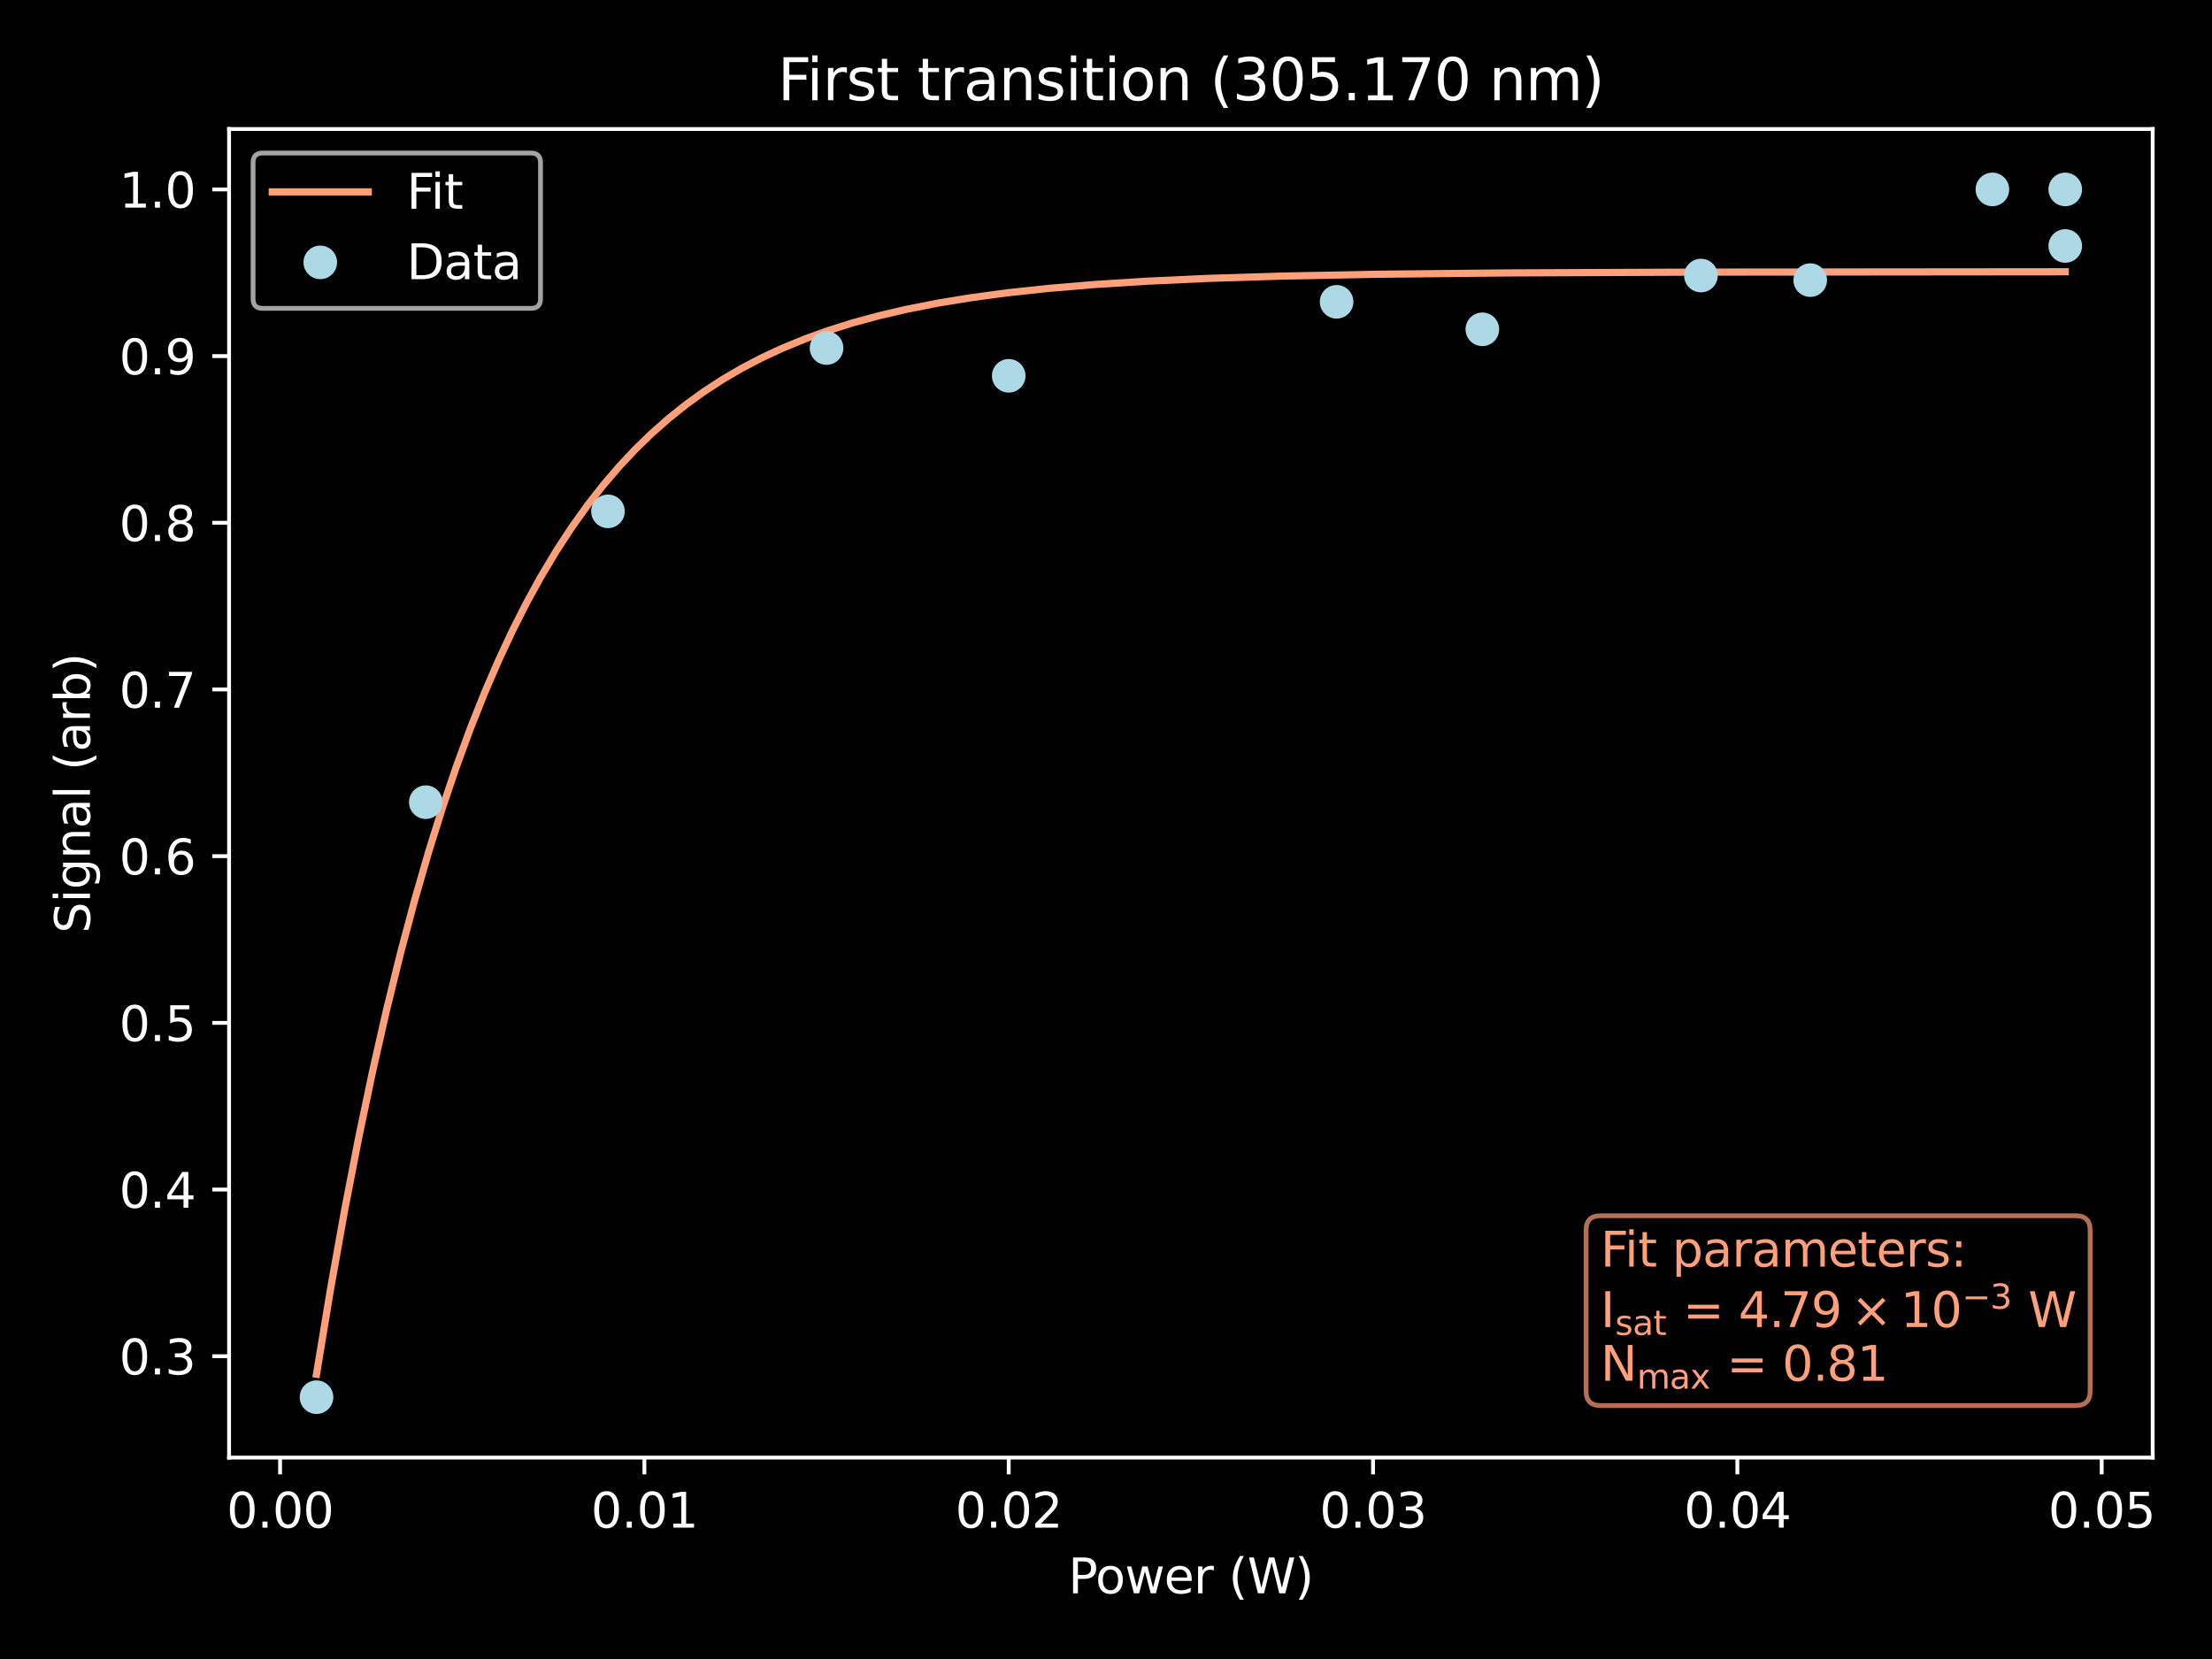 <?xml version="1.0" encoding="utf-8" standalone="no"?>
<!DOCTYPE svg PUBLIC "-//W3C//DTD SVG 1.1//EN"
  "http://www.w3.org/Graphics/SVG/1.1/DTD/svg11.dtd">
<svg xmlns:xlink="http://www.w3.org/1999/xlink" width="460.8pt" height="345.6pt" viewBox="0 0 460.8 345.6" xmlns="http://www.w3.org/2000/svg" version="1.1">
 <defs>
  <style type="text/css">*{stroke-linejoin: round; stroke-linecap: butt}</style>
 </defs>
 <g id="figure_1">
  <g id="patch_1">
   <path d="M 0 345.6 
L 460.8 345.6 
L 460.8 0 
L 0 0 
z
"/>
  </g>
  <g id="axes_1">
   <g id="patch_2">
    <path d="M 47.72 303.64 
L 448.444 303.64 
L 448.444 26.88 
L 47.72 26.88 
z
"/>
   </g>
   <g id="matplotlib.axis_1">
    <g id="xtick_1">
     <g id="line2d_1">
      <defs>
       <path id="m483043f26b" d="M 0 0 
L 0 3.5 
" style="stroke: #ffffff; stroke-width: 0.8"/>
      </defs>
      <g>
       <use xlink:href="#m483043f26b" x="58.345" y="303.64" style="fill: #ffffff; stroke: #ffffff; stroke-width: 0.8"/>
      </g>
     </g>
     <g id="text_1">
      <!-- 0.00 -->
      <g style="fill: #ffffff" transform="translate(47.212 318.238) scale(0.1 -0.1)">
       <defs>
        <path id="DejaVuSans-30" d="M 2034 4250 
Q 1547 4250 1301 3770 
Q 1056 3291 1056 2328 
Q 1056 1369 1301 889 
Q 1547 409 2034 409 
Q 2525 409 2770 889 
Q 3016 1369 3016 2328 
Q 3016 3291 2770 3770 
Q 2525 4250 2034 4250 
z
M 2034 4750 
Q 2819 4750 3233 4129 
Q 3647 3509 3647 2328 
Q 3647 1150 3233 529 
Q 2819 -91 2034 -91 
Q 1250 -91 836 529 
Q 422 1150 422 2328 
Q 422 3509 836 4129 
Q 1250 4750 2034 4750 
z
" transform="scale(0.016)"/>
        <path id="DejaVuSans-2e" d="M 684 794 
L 1344 794 
L 1344 0 
L 684 0 
L 684 794 
z
" transform="scale(0.016)"/>
       </defs>
       <use xlink:href="#DejaVuSans-30"/>
       <use xlink:href="#DejaVuSans-2e" x="63.623"/>
       <use xlink:href="#DejaVuSans-30" x="95.41"/>
       <use xlink:href="#DejaVuSans-30" x="159.033"/>
      </g>
     </g>
    </g>
    <g id="xtick_2">
     <g id="line2d_2">
      <g>
       <use xlink:href="#m483043f26b" x="134.24" y="303.64" style="fill: #ffffff; stroke: #ffffff; stroke-width: 0.8"/>
      </g>
     </g>
     <g id="text_2">
      <!-- 0.01 -->
      <g style="fill: #ffffff" transform="translate(123.107 318.238) scale(0.1 -0.1)">
       <defs>
        <path id="DejaVuSans-31" d="M 794 531 
L 1825 531 
L 1825 4091 
L 703 3866 
L 703 4441 
L 1819 4666 
L 2450 4666 
L 2450 531 
L 3481 531 
L 3481 0 
L 794 0 
L 794 531 
z
" transform="scale(0.016)"/>
       </defs>
       <use xlink:href="#DejaVuSans-30"/>
       <use xlink:href="#DejaVuSans-2e" x="63.623"/>
       <use xlink:href="#DejaVuSans-30" x="95.41"/>
       <use xlink:href="#DejaVuSans-31" x="159.033"/>
      </g>
     </g>
    </g>
    <g id="xtick_3">
     <g id="line2d_3">
      <g>
       <use xlink:href="#m483043f26b" x="210.135" y="303.64" style="fill: #ffffff; stroke: #ffffff; stroke-width: 0.8"/>
      </g>
     </g>
     <g id="text_3">
      <!-- 0.02 -->
      <g style="fill: #ffffff" transform="translate(199.002 318.238) scale(0.1 -0.1)">
       <defs>
        <path id="DejaVuSans-32" d="M 1228 531 
L 3431 531 
L 3431 0 
L 469 0 
L 469 531 
Q 828 903 1448 1529 
Q 2069 2156 2228 2338 
Q 2531 2678 2651 2914 
Q 2772 3150 2772 3378 
Q 2772 3750 2511 3984 
Q 2250 4219 1831 4219 
Q 1534 4219 1204 4116 
Q 875 4013 500 3803 
L 500 4441 
Q 881 4594 1212 4672 
Q 1544 4750 1819 4750 
Q 2544 4750 2975 4387 
Q 3406 4025 3406 3419 
Q 3406 3131 3298 2873 
Q 3191 2616 2906 2266 
Q 2828 2175 2409 1742 
Q 1991 1309 1228 531 
z
" transform="scale(0.016)"/>
       </defs>
       <use xlink:href="#DejaVuSans-30"/>
       <use xlink:href="#DejaVuSans-2e" x="63.623"/>
       <use xlink:href="#DejaVuSans-30" x="95.41"/>
       <use xlink:href="#DejaVuSans-32" x="159.033"/>
      </g>
     </g>
    </g>
    <g id="xtick_4">
     <g id="line2d_4">
      <g>
       <use xlink:href="#m483043f26b" x="286.029" y="303.64" style="fill: #ffffff; stroke: #ffffff; stroke-width: 0.8"/>
      </g>
     </g>
     <g id="text_4">
      <!-- 0.03 -->
      <g style="fill: #ffffff" transform="translate(274.897 318.238) scale(0.1 -0.1)">
       <defs>
        <path id="DejaVuSans-33" d="M 2597 2516 
Q 3050 2419 3304 2112 
Q 3559 1806 3559 1356 
Q 3559 666 3084 287 
Q 2609 -91 1734 -91 
Q 1441 -91 1130 -33 
Q 819 25 488 141 
L 488 750 
Q 750 597 1062 519 
Q 1375 441 1716 441 
Q 2309 441 2620 675 
Q 2931 909 2931 1356 
Q 2931 1769 2642 2001 
Q 2353 2234 1838 2234 
L 1294 2234 
L 1294 2753 
L 1863 2753 
Q 2328 2753 2575 2939 
Q 2822 3125 2822 3475 
Q 2822 3834 2567 4026 
Q 2313 4219 1838 4219 
Q 1578 4219 1281 4162 
Q 984 4106 628 3988 
L 628 4550 
Q 988 4650 1302 4700 
Q 1616 4750 1894 4750 
Q 2613 4750 3031 4423 
Q 3450 4097 3450 3541 
Q 3450 3153 3228 2886 
Q 3006 2619 2597 2516 
z
" transform="scale(0.016)"/>
       </defs>
       <use xlink:href="#DejaVuSans-30"/>
       <use xlink:href="#DejaVuSans-2e" x="63.623"/>
       <use xlink:href="#DejaVuSans-30" x="95.41"/>
       <use xlink:href="#DejaVuSans-33" x="159.033"/>
      </g>
     </g>
    </g>
    <g id="xtick_5">
     <g id="line2d_5">
      <g>
       <use xlink:href="#m483043f26b" x="361.924" y="303.64" style="fill: #ffffff; stroke: #ffffff; stroke-width: 0.8"/>
      </g>
     </g>
     <g id="text_5">
      <!-- 0.04 -->
      <g style="fill: #ffffff" transform="translate(350.791 318.238) scale(0.1 -0.1)">
       <defs>
        <path id="DejaVuSans-34" d="M 2419 4116 
L 825 1625 
L 2419 1625 
L 2419 4116 
z
M 2253 4666 
L 3047 4666 
L 3047 1625 
L 3713 1625 
L 3713 1100 
L 3047 1100 
L 3047 0 
L 2419 0 
L 2419 1100 
L 313 1100 
L 313 1709 
L 2253 4666 
z
" transform="scale(0.016)"/>
       </defs>
       <use xlink:href="#DejaVuSans-30"/>
       <use xlink:href="#DejaVuSans-2e" x="63.623"/>
       <use xlink:href="#DejaVuSans-30" x="95.41"/>
       <use xlink:href="#DejaVuSans-34" x="159.033"/>
      </g>
     </g>
    </g>
    <g id="xtick_6">
     <g id="line2d_6">
      <g>
       <use xlink:href="#m483043f26b" x="437.819" y="303.64" style="fill: #ffffff; stroke: #ffffff; stroke-width: 0.8"/>
      </g>
     </g>
     <g id="text_6">
      <!-- 0.05 -->
      <g style="fill: #ffffff" transform="translate(426.686 318.238) scale(0.1 -0.1)">
       <defs>
        <path id="DejaVuSans-35" d="M 691 4666 
L 3169 4666 
L 3169 4134 
L 1269 4134 
L 1269 2991 
Q 1406 3038 1543 3061 
Q 1681 3084 1819 3084 
Q 2600 3084 3056 2656 
Q 3513 2228 3513 1497 
Q 3513 744 3044 326 
Q 2575 -91 1722 -91 
Q 1428 -91 1123 -41 
Q 819 9 494 109 
L 494 744 
Q 775 591 1075 516 
Q 1375 441 1709 441 
Q 2250 441 2565 725 
Q 2881 1009 2881 1497 
Q 2881 1984 2565 2268 
Q 2250 2553 1709 2553 
Q 1456 2553 1204 2497 
Q 953 2441 691 2322 
L 691 4666 
z
" transform="scale(0.016)"/>
       </defs>
       <use xlink:href="#DejaVuSans-30"/>
       <use xlink:href="#DejaVuSans-2e" x="63.623"/>
       <use xlink:href="#DejaVuSans-30" x="95.41"/>
       <use xlink:href="#DejaVuSans-35" x="159.033"/>
      </g>
     </g>
    </g>
    <g id="text_7">
     <!-- Power (W) -->
     <g style="fill: #ffffff" transform="translate(222.534 331.917) scale(0.1 -0.1)">
      <defs>
       <path id="DejaVuSans-50" d="M 1259 4147 
L 1259 2394 
L 2053 2394 
Q 2494 2394 2734 2622 
Q 2975 2850 2975 3272 
Q 2975 3691 2734 3919 
Q 2494 4147 2053 4147 
L 1259 4147 
z
M 628 4666 
L 2053 4666 
Q 2838 4666 3239 4311 
Q 3641 3956 3641 3272 
Q 3641 2581 3239 2228 
Q 2838 1875 2053 1875 
L 1259 1875 
L 1259 0 
L 628 0 
L 628 4666 
z
" transform="scale(0.016)"/>
       <path id="DejaVuSans-6f" d="M 1959 3097 
Q 1497 3097 1228 2736 
Q 959 2375 959 1747 
Q 959 1119 1226 758 
Q 1494 397 1959 397 
Q 2419 397 2687 759 
Q 2956 1122 2956 1747 
Q 2956 2369 2687 2733 
Q 2419 3097 1959 3097 
z
M 1959 3584 
Q 2709 3584 3137 3096 
Q 3566 2609 3566 1747 
Q 3566 888 3137 398 
Q 2709 -91 1959 -91 
Q 1206 -91 779 398 
Q 353 888 353 1747 
Q 353 2609 779 3096 
Q 1206 3584 1959 3584 
z
" transform="scale(0.016)"/>
       <path id="DejaVuSans-77" d="M 269 3500 
L 844 3500 
L 1563 769 
L 2278 3500 
L 2956 3500 
L 3675 769 
L 4391 3500 
L 4966 3500 
L 4050 0 
L 3372 0 
L 2619 2869 
L 1863 0 
L 1184 0 
L 269 3500 
z
" transform="scale(0.016)"/>
       <path id="DejaVuSans-65" d="M 3597 1894 
L 3597 1613 
L 953 1613 
Q 991 1019 1311 708 
Q 1631 397 2203 397 
Q 2534 397 2845 478 
Q 3156 559 3463 722 
L 3463 178 
Q 3153 47 2828 -22 
Q 2503 -91 2169 -91 
Q 1331 -91 842 396 
Q 353 884 353 1716 
Q 353 2575 817 3079 
Q 1281 3584 2069 3584 
Q 2775 3584 3186 3129 
Q 3597 2675 3597 1894 
z
M 3022 2063 
Q 3016 2534 2758 2815 
Q 2500 3097 2075 3097 
Q 1594 3097 1305 2825 
Q 1016 2553 972 2059 
L 3022 2063 
z
" transform="scale(0.016)"/>
       <path id="DejaVuSans-72" d="M 2631 2963 
Q 2534 3019 2420 3045 
Q 2306 3072 2169 3072 
Q 1681 3072 1420 2755 
Q 1159 2438 1159 1844 
L 1159 0 
L 581 0 
L 581 3500 
L 1159 3500 
L 1159 2956 
Q 1341 3275 1631 3429 
Q 1922 3584 2338 3584 
Q 2397 3584 2469 3576 
Q 2541 3569 2628 3553 
L 2631 2963 
z
" transform="scale(0.016)"/>
       <path id="DejaVuSans-20" transform="scale(0.016)"/>
       <path id="DejaVuSans-28" d="M 1984 4856 
Q 1566 4138 1362 3434 
Q 1159 2731 1159 2009 
Q 1159 1288 1364 580 
Q 1569 -128 1984 -844 
L 1484 -844 
Q 1016 -109 783 600 
Q 550 1309 550 2009 
Q 550 2706 781 3412 
Q 1013 4119 1484 4856 
L 1984 4856 
z
" transform="scale(0.016)"/>
       <path id="DejaVuSans-57" d="M 213 4666 
L 850 4666 
L 1831 722 
L 2809 4666 
L 3519 4666 
L 4500 722 
L 5478 4666 
L 6119 4666 
L 4947 0 
L 4153 0 
L 3169 4050 
L 2175 0 
L 1381 0 
L 213 4666 
z
" transform="scale(0.016)"/>
       <path id="DejaVuSans-29" d="M 513 4856 
L 1013 4856 
Q 1481 4119 1714 3412 
Q 1947 2706 1947 2009 
Q 1947 1309 1714 600 
Q 1481 -109 1013 -844 
L 513 -844 
Q 928 -128 1133 580 
Q 1338 1288 1338 2009 
Q 1338 2731 1133 3434 
Q 928 4138 513 4856 
z
" transform="scale(0.016)"/>
      </defs>
      <use xlink:href="#DejaVuSans-50"/>
      <use xlink:href="#DejaVuSans-6f" x="56.678"/>
      <use xlink:href="#DejaVuSans-77" x="117.859"/>
      <use xlink:href="#DejaVuSans-65" x="199.646"/>
      <use xlink:href="#DejaVuSans-72" x="261.17"/>
      <use xlink:href="#DejaVuSans-20" x="302.283"/>
      <use xlink:href="#DejaVuSans-28" x="334.07"/>
      <use xlink:href="#DejaVuSans-57" x="373.084"/>
      <use xlink:href="#DejaVuSans-29" x="471.961"/>
     </g>
    </g>
   </g>
   <g id="matplotlib.axis_2">
    <g id="ytick_1">
     <g id="line2d_7">
      <defs>
       <path id="mcc41524ad8" d="M 0 0 
L -3.5 0 
" style="stroke: #ffffff; stroke-width: 0.8"/>
      </defs>
      <g>
       <use xlink:href="#mcc41524ad8" x="47.72" y="282.524" style="fill: #ffffff; stroke: #ffffff; stroke-width: 0.8"/>
      </g>
     </g>
     <g id="text_8">
      <!-- 0.3 -->
      <g style="fill: #ffffff" transform="translate(24.817 286.324) scale(0.1 -0.1)">
       <use xlink:href="#DejaVuSans-30"/>
       <use xlink:href="#DejaVuSans-2e" x="63.623"/>
       <use xlink:href="#DejaVuSans-33" x="95.41"/>
      </g>
     </g>
    </g>
    <g id="ytick_2">
     <g id="line2d_8">
      <g>
       <use xlink:href="#mcc41524ad8" x="47.72" y="247.801" style="fill: #ffffff; stroke: #ffffff; stroke-width: 0.8"/>
      </g>
     </g>
     <g id="text_9">
      <!-- 0.4 -->
      <g style="fill: #ffffff" transform="translate(24.817 251.6) scale(0.1 -0.1)">
       <use xlink:href="#DejaVuSans-30"/>
       <use xlink:href="#DejaVuSans-2e" x="63.623"/>
       <use xlink:href="#DejaVuSans-34" x="95.41"/>
      </g>
     </g>
    </g>
    <g id="ytick_3">
     <g id="line2d_9">
      <g>
       <use xlink:href="#mcc41524ad8" x="47.72" y="213.077" style="fill: #ffffff; stroke: #ffffff; stroke-width: 0.8"/>
      </g>
     </g>
     <g id="text_10">
      <!-- 0.5 -->
      <g style="fill: #ffffff" transform="translate(24.817 216.877) scale(0.1 -0.1)">
       <use xlink:href="#DejaVuSans-30"/>
       <use xlink:href="#DejaVuSans-2e" x="63.623"/>
       <use xlink:href="#DejaVuSans-35" x="95.41"/>
      </g>
     </g>
    </g>
    <g id="ytick_4">
     <g id="line2d_10">
      <g>
       <use xlink:href="#mcc41524ad8" x="47.72" y="178.354" style="fill: #ffffff; stroke: #ffffff; stroke-width: 0.8"/>
      </g>
     </g>
     <g id="text_11">
      <!-- 0.6 -->
      <g style="fill: #ffffff" transform="translate(24.817 182.153) scale(0.1 -0.1)">
       <defs>
        <path id="DejaVuSans-36" d="M 2113 2584 
Q 1688 2584 1439 2293 
Q 1191 2003 1191 1497 
Q 1191 994 1439 701 
Q 1688 409 2113 409 
Q 2538 409 2786 701 
Q 3034 994 3034 1497 
Q 3034 2003 2786 2293 
Q 2538 2584 2113 2584 
z
M 3366 4563 
L 3366 3988 
Q 3128 4100 2886 4159 
Q 2644 4219 2406 4219 
Q 1781 4219 1451 3797 
Q 1122 3375 1075 2522 
Q 1259 2794 1537 2939 
Q 1816 3084 2150 3084 
Q 2853 3084 3261 2657 
Q 3669 2231 3669 1497 
Q 3669 778 3244 343 
Q 2819 -91 2113 -91 
Q 1303 -91 875 529 
Q 447 1150 447 2328 
Q 447 3434 972 4092 
Q 1497 4750 2381 4750 
Q 2619 4750 2861 4703 
Q 3103 4656 3366 4563 
z
" transform="scale(0.016)"/>
       </defs>
       <use xlink:href="#DejaVuSans-30"/>
       <use xlink:href="#DejaVuSans-2e" x="63.623"/>
       <use xlink:href="#DejaVuSans-36" x="95.41"/>
      </g>
     </g>
    </g>
    <g id="ytick_5">
     <g id="line2d_11">
      <g>
       <use xlink:href="#mcc41524ad8" x="47.72" y="143.63" style="fill: #ffffff; stroke: #ffffff; stroke-width: 0.8"/>
      </g>
     </g>
     <g id="text_12">
      <!-- 0.7 -->
      <g style="fill: #ffffff" transform="translate(24.817 147.43) scale(0.1 -0.1)">
       <defs>
        <path id="DejaVuSans-37" d="M 525 4666 
L 3525 4666 
L 3525 4397 
L 1831 0 
L 1172 0 
L 2766 4134 
L 525 4134 
L 525 4666 
z
" transform="scale(0.016)"/>
       </defs>
       <use xlink:href="#DejaVuSans-30"/>
       <use xlink:href="#DejaVuSans-2e" x="63.623"/>
       <use xlink:href="#DejaVuSans-37" x="95.41"/>
      </g>
     </g>
    </g>
    <g id="ytick_6">
     <g id="line2d_12">
      <g>
       <use xlink:href="#mcc41524ad8" x="47.72" y="108.907" style="fill: #ffffff; stroke: #ffffff; stroke-width: 0.8"/>
      </g>
     </g>
     <g id="text_13">
      <!-- 0.8 -->
      <g style="fill: #ffffff" transform="translate(24.817 112.706) scale(0.1 -0.1)">
       <defs>
        <path id="DejaVuSans-38" d="M 2034 2216 
Q 1584 2216 1326 1975 
Q 1069 1734 1069 1313 
Q 1069 891 1326 650 
Q 1584 409 2034 409 
Q 2484 409 2743 651 
Q 3003 894 3003 1313 
Q 3003 1734 2745 1975 
Q 2488 2216 2034 2216 
z
M 1403 2484 
Q 997 2584 770 2862 
Q 544 3141 544 3541 
Q 544 4100 942 4425 
Q 1341 4750 2034 4750 
Q 2731 4750 3128 4425 
Q 3525 4100 3525 3541 
Q 3525 3141 3298 2862 
Q 3072 2584 2669 2484 
Q 3125 2378 3379 2068 
Q 3634 1759 3634 1313 
Q 3634 634 3220 271 
Q 2806 -91 2034 -91 
Q 1263 -91 848 271 
Q 434 634 434 1313 
Q 434 1759 690 2068 
Q 947 2378 1403 2484 
z
M 1172 3481 
Q 1172 3119 1398 2916 
Q 1625 2713 2034 2713 
Q 2441 2713 2670 2916 
Q 2900 3119 2900 3481 
Q 2900 3844 2670 4047 
Q 2441 4250 2034 4250 
Q 1625 4250 1398 4047 
Q 1172 3844 1172 3481 
z
" transform="scale(0.016)"/>
       </defs>
       <use xlink:href="#DejaVuSans-30"/>
       <use xlink:href="#DejaVuSans-2e" x="63.623"/>
       <use xlink:href="#DejaVuSans-38" x="95.41"/>
      </g>
     </g>
    </g>
    <g id="ytick_7">
     <g id="line2d_13">
      <g>
       <use xlink:href="#mcc41524ad8" x="47.72" y="74.183" style="fill: #ffffff; stroke: #ffffff; stroke-width: 0.8"/>
      </g>
     </g>
     <g id="text_14">
      <!-- 0.9 -->
      <g style="fill: #ffffff" transform="translate(24.817 77.983) scale(0.1 -0.1)">
       <defs>
        <path id="DejaVuSans-39" d="M 703 97 
L 703 672 
Q 941 559 1184 500 
Q 1428 441 1663 441 
Q 2288 441 2617 861 
Q 2947 1281 2994 2138 
Q 2813 1869 2534 1725 
Q 2256 1581 1919 1581 
Q 1219 1581 811 2004 
Q 403 2428 403 3163 
Q 403 3881 828 4315 
Q 1253 4750 1959 4750 
Q 2769 4750 3195 4129 
Q 3622 3509 3622 2328 
Q 3622 1225 3098 567 
Q 2575 -91 1691 -91 
Q 1453 -91 1209 -44 
Q 966 3 703 97 
z
M 1959 2075 
Q 2384 2075 2632 2365 
Q 2881 2656 2881 3163 
Q 2881 3666 2632 3958 
Q 2384 4250 1959 4250 
Q 1534 4250 1286 3958 
Q 1038 3666 1038 3163 
Q 1038 2656 1286 2365 
Q 1534 2075 1959 2075 
z
" transform="scale(0.016)"/>
       </defs>
       <use xlink:href="#DejaVuSans-30"/>
       <use xlink:href="#DejaVuSans-2e" x="63.623"/>
       <use xlink:href="#DejaVuSans-39" x="95.41"/>
      </g>
     </g>
    </g>
    <g id="ytick_8">
     <g id="line2d_14">
      <g>
       <use xlink:href="#mcc41524ad8" x="47.72" y="39.46" style="fill: #ffffff; stroke: #ffffff; stroke-width: 0.8"/>
      </g>
     </g>
     <g id="text_15">
      <!-- 1.0 -->
      <g style="fill: #ffffff" transform="translate(24.817 43.259) scale(0.1 -0.1)">
       <use xlink:href="#DejaVuSans-31"/>
       <use xlink:href="#DejaVuSans-2e" x="63.623"/>
       <use xlink:href="#DejaVuSans-30" x="95.41"/>
      </g>
     </g>
    </g>
    <g id="text_16">
     <!-- Signal (arb) -->
     <g style="fill: #ffffff" transform="translate(18.737 194.404) rotate(-90) scale(0.1 -0.1)">
      <defs>
       <path id="DejaVuSans-53" d="M 3425 4513 
L 3425 3897 
Q 3066 4069 2747 4153 
Q 2428 4238 2131 4238 
Q 1616 4238 1336 4038 
Q 1056 3838 1056 3469 
Q 1056 3159 1242 3001 
Q 1428 2844 1947 2747 
L 2328 2669 
Q 3034 2534 3370 2195 
Q 3706 1856 3706 1288 
Q 3706 609 3251 259 
Q 2797 -91 1919 -91 
Q 1588 -91 1214 -16 
Q 841 59 441 206 
L 441 856 
Q 825 641 1194 531 
Q 1563 422 1919 422 
Q 2459 422 2753 634 
Q 3047 847 3047 1241 
Q 3047 1584 2836 1778 
Q 2625 1972 2144 2069 
L 1759 2144 
Q 1053 2284 737 2584 
Q 422 2884 422 3419 
Q 422 4038 858 4394 
Q 1294 4750 2059 4750 
Q 2388 4750 2728 4690 
Q 3069 4631 3425 4513 
z
" transform="scale(0.016)"/>
       <path id="DejaVuSans-69" d="M 603 3500 
L 1178 3500 
L 1178 0 
L 603 0 
L 603 3500 
z
M 603 4863 
L 1178 4863 
L 1178 4134 
L 603 4134 
L 603 4863 
z
" transform="scale(0.016)"/>
       <path id="DejaVuSans-67" d="M 2906 1791 
Q 2906 2416 2648 2759 
Q 2391 3103 1925 3103 
Q 1463 3103 1205 2759 
Q 947 2416 947 1791 
Q 947 1169 1205 825 
Q 1463 481 1925 481 
Q 2391 481 2648 825 
Q 2906 1169 2906 1791 
z
M 3481 434 
Q 3481 -459 3084 -895 
Q 2688 -1331 1869 -1331 
Q 1566 -1331 1297 -1286 
Q 1028 -1241 775 -1147 
L 775 -588 
Q 1028 -725 1275 -790 
Q 1522 -856 1778 -856 
Q 2344 -856 2625 -561 
Q 2906 -266 2906 331 
L 2906 616 
Q 2728 306 2450 153 
Q 2172 0 1784 0 
Q 1141 0 747 490 
Q 353 981 353 1791 
Q 353 2603 747 3093 
Q 1141 3584 1784 3584 
Q 2172 3584 2450 3431 
Q 2728 3278 2906 2969 
L 2906 3500 
L 3481 3500 
L 3481 434 
z
" transform="scale(0.016)"/>
       <path id="DejaVuSans-6e" d="M 3513 2113 
L 3513 0 
L 2938 0 
L 2938 2094 
Q 2938 2591 2744 2837 
Q 2550 3084 2163 3084 
Q 1697 3084 1428 2787 
Q 1159 2491 1159 1978 
L 1159 0 
L 581 0 
L 581 3500 
L 1159 3500 
L 1159 2956 
Q 1366 3272 1645 3428 
Q 1925 3584 2291 3584 
Q 2894 3584 3203 3211 
Q 3513 2838 3513 2113 
z
" transform="scale(0.016)"/>
       <path id="DejaVuSans-61" d="M 2194 1759 
Q 1497 1759 1228 1600 
Q 959 1441 959 1056 
Q 959 750 1161 570 
Q 1363 391 1709 391 
Q 2188 391 2477 730 
Q 2766 1069 2766 1631 
L 2766 1759 
L 2194 1759 
z
M 3341 1997 
L 3341 0 
L 2766 0 
L 2766 531 
Q 2569 213 2275 61 
Q 1981 -91 1556 -91 
Q 1019 -91 701 211 
Q 384 513 384 1019 
Q 384 1609 779 1909 
Q 1175 2209 1959 2209 
L 2766 2209 
L 2766 2266 
Q 2766 2663 2505 2880 
Q 2244 3097 1772 3097 
Q 1472 3097 1187 3025 
Q 903 2953 641 2809 
L 641 3341 
Q 956 3463 1253 3523 
Q 1550 3584 1831 3584 
Q 2591 3584 2966 3190 
Q 3341 2797 3341 1997 
z
" transform="scale(0.016)"/>
       <path id="DejaVuSans-6c" d="M 603 4863 
L 1178 4863 
L 1178 0 
L 603 0 
L 603 4863 
z
" transform="scale(0.016)"/>
       <path id="DejaVuSans-62" d="M 3116 1747 
Q 3116 2381 2855 2742 
Q 2594 3103 2138 3103 
Q 1681 3103 1420 2742 
Q 1159 2381 1159 1747 
Q 1159 1113 1420 752 
Q 1681 391 2138 391 
Q 2594 391 2855 752 
Q 3116 1113 3116 1747 
z
M 1159 2969 
Q 1341 3281 1617 3432 
Q 1894 3584 2278 3584 
Q 2916 3584 3314 3078 
Q 3713 2572 3713 1747 
Q 3713 922 3314 415 
Q 2916 -91 2278 -91 
Q 1894 -91 1617 61 
Q 1341 213 1159 525 
L 1159 0 
L 581 0 
L 581 4863 
L 1159 4863 
L 1159 2969 
z
" transform="scale(0.016)"/>
      </defs>
      <use xlink:href="#DejaVuSans-53"/>
      <use xlink:href="#DejaVuSans-69" x="63.477"/>
      <use xlink:href="#DejaVuSans-67" x="91.26"/>
      <use xlink:href="#DejaVuSans-6e" x="154.736"/>
      <use xlink:href="#DejaVuSans-61" x="218.115"/>
      <use xlink:href="#DejaVuSans-6c" x="279.395"/>
      <use xlink:href="#DejaVuSans-20" x="307.178"/>
      <use xlink:href="#DejaVuSans-28" x="338.965"/>
      <use xlink:href="#DejaVuSans-61" x="377.979"/>
      <use xlink:href="#DejaVuSans-72" x="439.258"/>
      <use xlink:href="#DejaVuSans-62" x="480.371"/>
      <use xlink:href="#DejaVuSans-29" x="543.848"/>
     </g>
    </g>
   </g>
   <g id="line2d_15">
    <path d="M 65.935 286.271 
L 68.852 268.572 
L 71.769 252.238 
L 74.687 237.162 
L 77.604 223.248 
L 80.521 210.406 
L 83.438 198.553 
L 86.356 187.614 
L 89.273 177.518 
L 92.19 168.201 
L 95.107 159.601 
L 98.025 151.663 
L 100.942 144.338 
L 103.859 137.577 
L 106.777 131.337 
L 109.694 125.578 
L 112.611 120.263 
L 115.893 114.771 
L 119.175 109.753 
L 122.457 105.168 
L 125.739 100.979 
L 129.021 97.15 
L 132.303 93.653 
L 135.585 90.456 
L 139.231 87.228 
L 142.878 84.307 
L 146.524 81.664 
L 150.536 79.048 
L 154.547 76.705 
L 158.558 74.606 
L 162.934 72.566 
L 167.675 70.616 
L 172.415 68.904 
L 177.52 67.293 
L 182.99 65.801 
L 188.825 64.438 
L 195.389 63.145 
L 202.317 62.01 
L 209.975 60.984 
L 218.362 60.082 
L 227.843 59.284 
L 238.783 58.588 
L 251.546 58.001 
L 267.227 57.512 
L 286.918 57.132 
L 313.538 56.858 
L 354.016 56.687 
L 430.229 56.614 
L 430.229 56.614 
" clip-path="url(#pe15896cf42)" style="fill: none; stroke: #ffa07a; stroke-width: 1.5; stroke-linecap: square"/>
   </g>
   <g id="line2d_16">
    <defs>
     <path id="me46f9ef5e0" d="M 0 3 
C 0.796 3 1.559 2.684 2.121 2.121 
C 2.684 1.559 3 0.796 3 0 
C 3 -0.796 2.684 -1.559 2.121 -2.121 
C 1.559 -2.684 0.796 -3 0 -3 
C -0.796 -3 -1.559 -2.684 -2.121 -2.121 
C -2.684 -1.559 -3 -0.796 -3 0 
C -3 0.796 -2.684 1.559 -2.121 2.121 
C -1.559 2.684 -0.796 3 0 3 
z
" style="stroke: #add8e6"/>
    </defs>
    <g clip-path="url(#pe15896cf42)">
     <use xlink:href="#me46f9ef5e0" x="430.229" y="51.24" style="fill: #add8e6; stroke: #add8e6"/>
     <use xlink:href="#me46f9ef5e0" x="377.103" y="58.355" style="fill: #add8e6; stroke: #add8e6"/>
     <use xlink:href="#me46f9ef5e0" x="308.798" y="68.601" style="fill: #add8e6; stroke: #add8e6"/>
     <use xlink:href="#me46f9ef5e0" x="354.335" y="57.403" style="fill: #add8e6; stroke: #add8e6"/>
     <use xlink:href="#me46f9ef5e0" x="278.44" y="62.874" style="fill: #add8e6; stroke: #add8e6"/>
     <use xlink:href="#me46f9ef5e0" x="210.135" y="78.289" style="fill: #add8e6; stroke: #add8e6"/>
     <use xlink:href="#me46f9ef5e0" x="430.229" y="39.46" style="fill: #add8e6; stroke: #add8e6"/>
     <use xlink:href="#me46f9ef5e0" x="172.187" y="72.501" style="fill: #add8e6; stroke: #add8e6"/>
     <use xlink:href="#me46f9ef5e0" x="126.651" y="106.522" style="fill: #add8e6; stroke: #add8e6"/>
     <use xlink:href="#me46f9ef5e0" x="88.703" y="167.108" style="fill: #add8e6; stroke: #add8e6"/>
     <use xlink:href="#me46f9ef5e0" x="65.935" y="291.06" style="fill: #add8e6; stroke: #add8e6"/>
     <use xlink:href="#me46f9ef5e0" x="415.05" y="39.46" style="fill: #add8e6; stroke: #add8e6"/>
    </g>
   </g>
   <g id="patch_3">
    <path d="M 47.72 303.64 
L 47.72 26.88 
" style="fill: none; stroke: #ffffff; stroke-width: 0.8; stroke-linejoin: miter; stroke-linecap: square"/>
   </g>
   <g id="patch_4">
    <path d="M 448.444 303.64 
L 448.444 26.88 
" style="fill: none; stroke: #ffffff; stroke-width: 0.8; stroke-linejoin: miter; stroke-linecap: square"/>
   </g>
   <g id="patch_5">
    <path d="M 47.72 303.64 
L 448.444 303.64 
" style="fill: none; stroke: #ffffff; stroke-width: 0.8; stroke-linejoin: miter; stroke-linecap: square"/>
   </g>
   <g id="patch_6">
    <path d="M 47.72 26.88 
L 448.444 26.88 
" style="fill: none; stroke: #ffffff; stroke-width: 0.8; stroke-linejoin: miter; stroke-linecap: square"/>
   </g>
   <g id="text_17">
    <g id="patch_7">
     <path d="M 333.415 292.802 
L 432.415 292.802 
Q 435.415 292.802 435.415 289.802 
L 435.415 256.262 
Q 435.415 253.262 432.415 253.262 
L 333.415 253.262 
Q 330.415 253.262 330.415 256.262 
L 330.415 289.802 
Q 330.415 292.802 333.415 292.802 
L 333.415 292.802 
z
" style="fill: none; opacity: 0.7; stroke: #ffa07a; stroke-linejoin: miter"/>
    </g>
    <!-- Fit parameters: -->
    <g style="fill: #ffa07a" transform="translate(333.415 263.86) scale(0.1 -0.1)">
     <defs>
      <path id="DejaVuSans-46" d="M 628 4666 
L 3309 4666 
L 3309 4134 
L 1259 4134 
L 1259 2759 
L 3109 2759 
L 3109 2228 
L 1259 2228 
L 1259 0 
L 628 0 
L 628 4666 
z
" transform="scale(0.016)"/>
      <path id="DejaVuSans-74" d="M 1172 4494 
L 1172 3500 
L 2356 3500 
L 2356 3053 
L 1172 3053 
L 1172 1153 
Q 1172 725 1289 603 
Q 1406 481 1766 481 
L 2356 481 
L 2356 0 
L 1766 0 
Q 1100 0 847 248 
Q 594 497 594 1153 
L 594 3053 
L 172 3053 
L 172 3500 
L 594 3500 
L 594 4494 
L 1172 4494 
z
" transform="scale(0.016)"/>
      <path id="DejaVuSans-70" d="M 1159 525 
L 1159 -1331 
L 581 -1331 
L 581 3500 
L 1159 3500 
L 1159 2969 
Q 1341 3281 1617 3432 
Q 1894 3584 2278 3584 
Q 2916 3584 3314 3078 
Q 3713 2572 3713 1747 
Q 3713 922 3314 415 
Q 2916 -91 2278 -91 
Q 1894 -91 1617 61 
Q 1341 213 1159 525 
z
M 3116 1747 
Q 3116 2381 2855 2742 
Q 2594 3103 2138 3103 
Q 1681 3103 1420 2742 
Q 1159 2381 1159 1747 
Q 1159 1113 1420 752 
Q 1681 391 2138 391 
Q 2594 391 2855 752 
Q 3116 1113 3116 1747 
z
" transform="scale(0.016)"/>
      <path id="DejaVuSans-6d" d="M 3328 2828 
Q 3544 3216 3844 3400 
Q 4144 3584 4550 3584 
Q 5097 3584 5394 3201 
Q 5691 2819 5691 2113 
L 5691 0 
L 5113 0 
L 5113 2094 
Q 5113 2597 4934 2840 
Q 4756 3084 4391 3084 
Q 3944 3084 3684 2787 
Q 3425 2491 3425 1978 
L 3425 0 
L 2847 0 
L 2847 2094 
Q 2847 2600 2669 2842 
Q 2491 3084 2119 3084 
Q 1678 3084 1418 2786 
Q 1159 2488 1159 1978 
L 1159 0 
L 581 0 
L 581 3500 
L 1159 3500 
L 1159 2956 
Q 1356 3278 1631 3431 
Q 1906 3584 2284 3584 
Q 2666 3584 2933 3390 
Q 3200 3197 3328 2828 
z
" transform="scale(0.016)"/>
      <path id="DejaVuSans-73" d="M 2834 3397 
L 2834 2853 
Q 2591 2978 2328 3040 
Q 2066 3103 1784 3103 
Q 1356 3103 1142 2972 
Q 928 2841 928 2578 
Q 928 2378 1081 2264 
Q 1234 2150 1697 2047 
L 1894 2003 
Q 2506 1872 2764 1633 
Q 3022 1394 3022 966 
Q 3022 478 2636 193 
Q 2250 -91 1575 -91 
Q 1294 -91 989 -36 
Q 684 19 347 128 
L 347 722 
Q 666 556 975 473 
Q 1284 391 1588 391 
Q 1994 391 2212 530 
Q 2431 669 2431 922 
Q 2431 1156 2273 1281 
Q 2116 1406 1581 1522 
L 1381 1569 
Q 847 1681 609 1914 
Q 372 2147 372 2553 
Q 372 3047 722 3315 
Q 1072 3584 1716 3584 
Q 2034 3584 2315 3537 
Q 2597 3491 2834 3397 
z
" transform="scale(0.016)"/>
      <path id="DejaVuSans-3a" d="M 750 794 
L 1409 794 
L 1409 0 
L 750 0 
L 750 794 
z
M 750 3309 
L 1409 3309 
L 1409 2516 
L 750 2516 
L 750 3309 
z
" transform="scale(0.016)"/>
     </defs>
     <use xlink:href="#DejaVuSans-46"/>
     <use xlink:href="#DejaVuSans-69" x="50.27"/>
     <use xlink:href="#DejaVuSans-74" x="78.053"/>
     <use xlink:href="#DejaVuSans-20" x="117.262"/>
     <use xlink:href="#DejaVuSans-70" x="149.049"/>
     <use xlink:href="#DejaVuSans-61" x="212.525"/>
     <use xlink:href="#DejaVuSans-72" x="273.805"/>
     <use xlink:href="#DejaVuSans-61" x="314.918"/>
     <use xlink:href="#DejaVuSans-6d" x="376.197"/>
     <use xlink:href="#DejaVuSans-65" x="473.609"/>
     <use xlink:href="#DejaVuSans-74" x="535.133"/>
     <use xlink:href="#DejaVuSans-65" x="574.342"/>
     <use xlink:href="#DejaVuSans-72" x="635.865"/>
     <use xlink:href="#DejaVuSans-73" x="676.979"/>
     <use xlink:href="#DejaVuSans-3a" x="729.078"/>
    </g>
    <!-- I$_\mathrm{sat}$ = $4.79 \times 10^{-3}$ W -->
    <g style="fill: #ffa07a" transform="translate(333.415 276.524) scale(0.1 -0.1)">
     <defs>
      <path id="DejaVuSans-49" d="M 628 4666 
L 1259 4666 
L 1259 0 
L 628 0 
L 628 4666 
z
" transform="scale(0.016)"/>
      <path id="DejaVuSans-3d" d="M 678 2906 
L 4684 2906 
L 4684 2381 
L 678 2381 
L 678 2906 
z
M 678 1631 
L 4684 1631 
L 4684 1100 
L 678 1100 
L 678 1631 
z
" transform="scale(0.016)"/>
      <path id="DejaVuSans-d7" d="M 4488 3438 
L 3059 2003 
L 4488 575 
L 4116 197 
L 2681 1631 
L 1247 197 
L 878 575 
L 2303 2003 
L 878 3438 
L 1247 3816 
L 2681 2381 
L 4116 3816 
L 4488 3438 
z
" transform="scale(0.016)"/>
      <path id="DejaVuSans-2212" d="M 678 2272 
L 4684 2272 
L 4684 1741 
L 678 1741 
L 678 2272 
z
" transform="scale(0.016)"/>
     </defs>
     <use xlink:href="#DejaVuSans-49" transform="translate(0 0.766)"/>
     <use xlink:href="#DejaVuSans-73" transform="translate(30.449 -15.641) scale(0.7)"/>
     <use xlink:href="#DejaVuSans-61" transform="translate(66.919 -15.641) scale(0.7)"/>
     <use xlink:href="#DejaVuSans-74" transform="translate(109.814 -15.641) scale(0.7)"/>
     <use xlink:href="#DejaVuSans-20" transform="translate(139.995 0.766)"/>
     <use xlink:href="#DejaVuSans-3d" transform="translate(171.782 0.766)"/>
     <use xlink:href="#DejaVuSans-20" transform="translate(255.571 0.766)"/>
     <use xlink:href="#DejaVuSans-34" transform="translate(287.358 0.766)"/>
     <use xlink:href="#DejaVuSans-2e" transform="translate(350.981 0.766)"/>
     <use xlink:href="#DejaVuSans-37" transform="translate(375.019 0.766)"/>
     <use xlink:href="#DejaVuSans-39" transform="translate(438.642 0.766)"/>
     <use xlink:href="#DejaVuSans-d7" transform="translate(521.747 0.766)"/>
     <use xlink:href="#DejaVuSans-31" transform="translate(625.019 0.766)"/>
     <use xlink:href="#DejaVuSans-30" transform="translate(688.642 0.766)"/>
     <use xlink:href="#DejaVuSans-2212" transform="translate(753.222 39.047) scale(0.7)"/>
     <use xlink:href="#DejaVuSans-33" transform="translate(811.874 39.047) scale(0.7)"/>
     <use xlink:href="#DejaVuSans-20" transform="translate(859.145 0.766)"/>
     <use xlink:href="#DejaVuSans-57" transform="translate(890.932 0.766)"/>
    </g>
    <!-- N$_\mathrm{max}$ = 0.81 -->
    <g style="fill: #ffa07a" transform="translate(333.415 287.722) scale(0.1 -0.1)">
     <defs>
      <path id="DejaVuSans-4e" d="M 628 4666 
L 1478 4666 
L 3547 763 
L 3547 4666 
L 4159 4666 
L 4159 0 
L 3309 0 
L 1241 3903 
L 1241 0 
L 628 0 
L 628 4666 
z
" transform="scale(0.016)"/>
      <path id="DejaVuSans-78" d="M 3513 3500 
L 2247 1797 
L 3578 0 
L 2900 0 
L 1881 1375 
L 863 0 
L 184 0 
L 1544 1831 
L 300 3500 
L 978 3500 
L 1906 2253 
L 2834 3500 
L 3513 3500 
z
" transform="scale(0.016)"/>
     </defs>
     <use xlink:href="#DejaVuSans-4e" transform="translate(0 0.781)"/>
     <use xlink:href="#DejaVuSans-6d" transform="translate(75.762 -15.625) scale(0.7)"/>
     <use xlink:href="#DejaVuSans-61" transform="translate(143.95 -15.625) scale(0.7)"/>
     <use xlink:href="#DejaVuSans-78" transform="translate(186.846 -15.625) scale(0.7)"/>
     <use xlink:href="#DejaVuSans-20" transform="translate(231.006 0.781)"/>
     <use xlink:href="#DejaVuSans-3d" transform="translate(262.793 0.781)"/>
     <use xlink:href="#DejaVuSans-20" transform="translate(346.582 0.781)"/>
     <use xlink:href="#DejaVuSans-30" transform="translate(378.369 0.781)"/>
     <use xlink:href="#DejaVuSans-2e" transform="translate(441.992 0.781)"/>
     <use xlink:href="#DejaVuSans-38" transform="translate(471.154 0.781)"/>
     <use xlink:href="#DejaVuSans-31" transform="translate(534.777 0.781)"/>
    </g>
   </g>
   <g id="text_18">
    <!-- First transition (305.170 nm) -->
    <g style="fill: #ffffff" transform="translate(162.01 20.88) scale(0.12 -0.12)">
     <use xlink:href="#DejaVuSans-46"/>
     <use xlink:href="#DejaVuSans-69" x="50.27"/>
     <use xlink:href="#DejaVuSans-72" x="78.053"/>
     <use xlink:href="#DejaVuSans-73" x="119.166"/>
     <use xlink:href="#DejaVuSans-74" x="171.266"/>
     <use xlink:href="#DejaVuSans-20" x="210.475"/>
     <use xlink:href="#DejaVuSans-74" x="242.262"/>
     <use xlink:href="#DejaVuSans-72" x="281.471"/>
     <use xlink:href="#DejaVuSans-61" x="322.584"/>
     <use xlink:href="#DejaVuSans-6e" x="383.863"/>
     <use xlink:href="#DejaVuSans-73" x="447.242"/>
     <use xlink:href="#DejaVuSans-69" x="499.342"/>
     <use xlink:href="#DejaVuSans-74" x="527.125"/>
     <use xlink:href="#DejaVuSans-69" x="566.334"/>
     <use xlink:href="#DejaVuSans-6f" x="594.117"/>
     <use xlink:href="#DejaVuSans-6e" x="655.299"/>
     <use xlink:href="#DejaVuSans-20" x="718.678"/>
     <use xlink:href="#DejaVuSans-28" x="750.465"/>
     <use xlink:href="#DejaVuSans-33" x="789.479"/>
     <use xlink:href="#DejaVuSans-30" x="853.102"/>
     <use xlink:href="#DejaVuSans-35" x="916.725"/>
     <use xlink:href="#DejaVuSans-2e" x="980.348"/>
     <use xlink:href="#DejaVuSans-31" x="1012.135"/>
     <use xlink:href="#DejaVuSans-37" x="1075.758"/>
     <use xlink:href="#DejaVuSans-30" x="1139.381"/>
     <use xlink:href="#DejaVuSans-20" x="1203.004"/>
     <use xlink:href="#DejaVuSans-6e" x="1234.791"/>
     <use xlink:href="#DejaVuSans-6d" x="1298.17"/>
     <use xlink:href="#DejaVuSans-29" x="1395.582"/>
    </g>
   </g>
   <g id="legend_1">
    <g id="patch_8">
     <path d="M 54.72 64.236 
L 110.597 64.236 
Q 112.597 64.236 112.597 62.236 
L 112.597 33.88 
Q 112.597 31.88 110.597 31.88 
L 54.72 31.88 
Q 52.72 31.88 52.72 33.88 
L 52.72 62.236 
Q 52.72 64.236 54.72 64.236 
L 54.72 64.236 
z
" style="fill: none; opacity: 0.8; stroke: #cccccc; stroke-linejoin: miter"/>
    </g>
    <g id="line2d_17">
     <path d="M 56.72 39.978 
L 66.72 39.978 
L 76.72 39.978 
" style="fill: none; stroke: #ffa07a; stroke-width: 1.5; stroke-linecap: square"/>
    </g>
    <g id="text_19">
     <!-- Fit -->
     <g style="fill: #ffffff" transform="translate(84.72 43.478) scale(0.1 -0.1)">
      <use xlink:href="#DejaVuSans-46"/>
      <use xlink:href="#DejaVuSans-69" x="50.27"/>
      <use xlink:href="#DejaVuSans-74" x="78.053"/>
     </g>
    </g>
    <g id="line2d_18"/>
    <g id="line2d_19">
     <g>
      <use xlink:href="#me46f9ef5e0" x="66.72" y="54.657" style="fill: #add8e6; stroke: #add8e6"/>
     </g>
    </g>
    <g id="text_20">
     <!-- Data -->
     <g style="fill: #ffffff" transform="translate(84.72 58.157) scale(0.1 -0.1)">
      <defs>
       <path id="DejaVuSans-44" d="M 1259 4147 
L 1259 519 
L 2022 519 
Q 2988 519 3436 956 
Q 3884 1394 3884 2338 
Q 3884 3275 3436 3711 
Q 2988 4147 2022 4147 
L 1259 4147 
z
M 628 4666 
L 1925 4666 
Q 3281 4666 3915 4102 
Q 4550 3538 4550 2338 
Q 4550 1131 3912 565 
Q 3275 0 1925 0 
L 628 0 
L 628 4666 
z
" transform="scale(0.016)"/>
      </defs>
      <use xlink:href="#DejaVuSans-44"/>
      <use xlink:href="#DejaVuSans-61" x="77.002"/>
      <use xlink:href="#DejaVuSans-74" x="138.281"/>
      <use xlink:href="#DejaVuSans-61" x="177.49"/>
     </g>
    </g>
   </g>
  </g>
 </g>
 <defs>
  <clipPath id="pe15896cf42">
   <rect x="47.72" y="26.88" width="400.724" height="276.76"/>
  </clipPath>
 </defs>
</svg>

